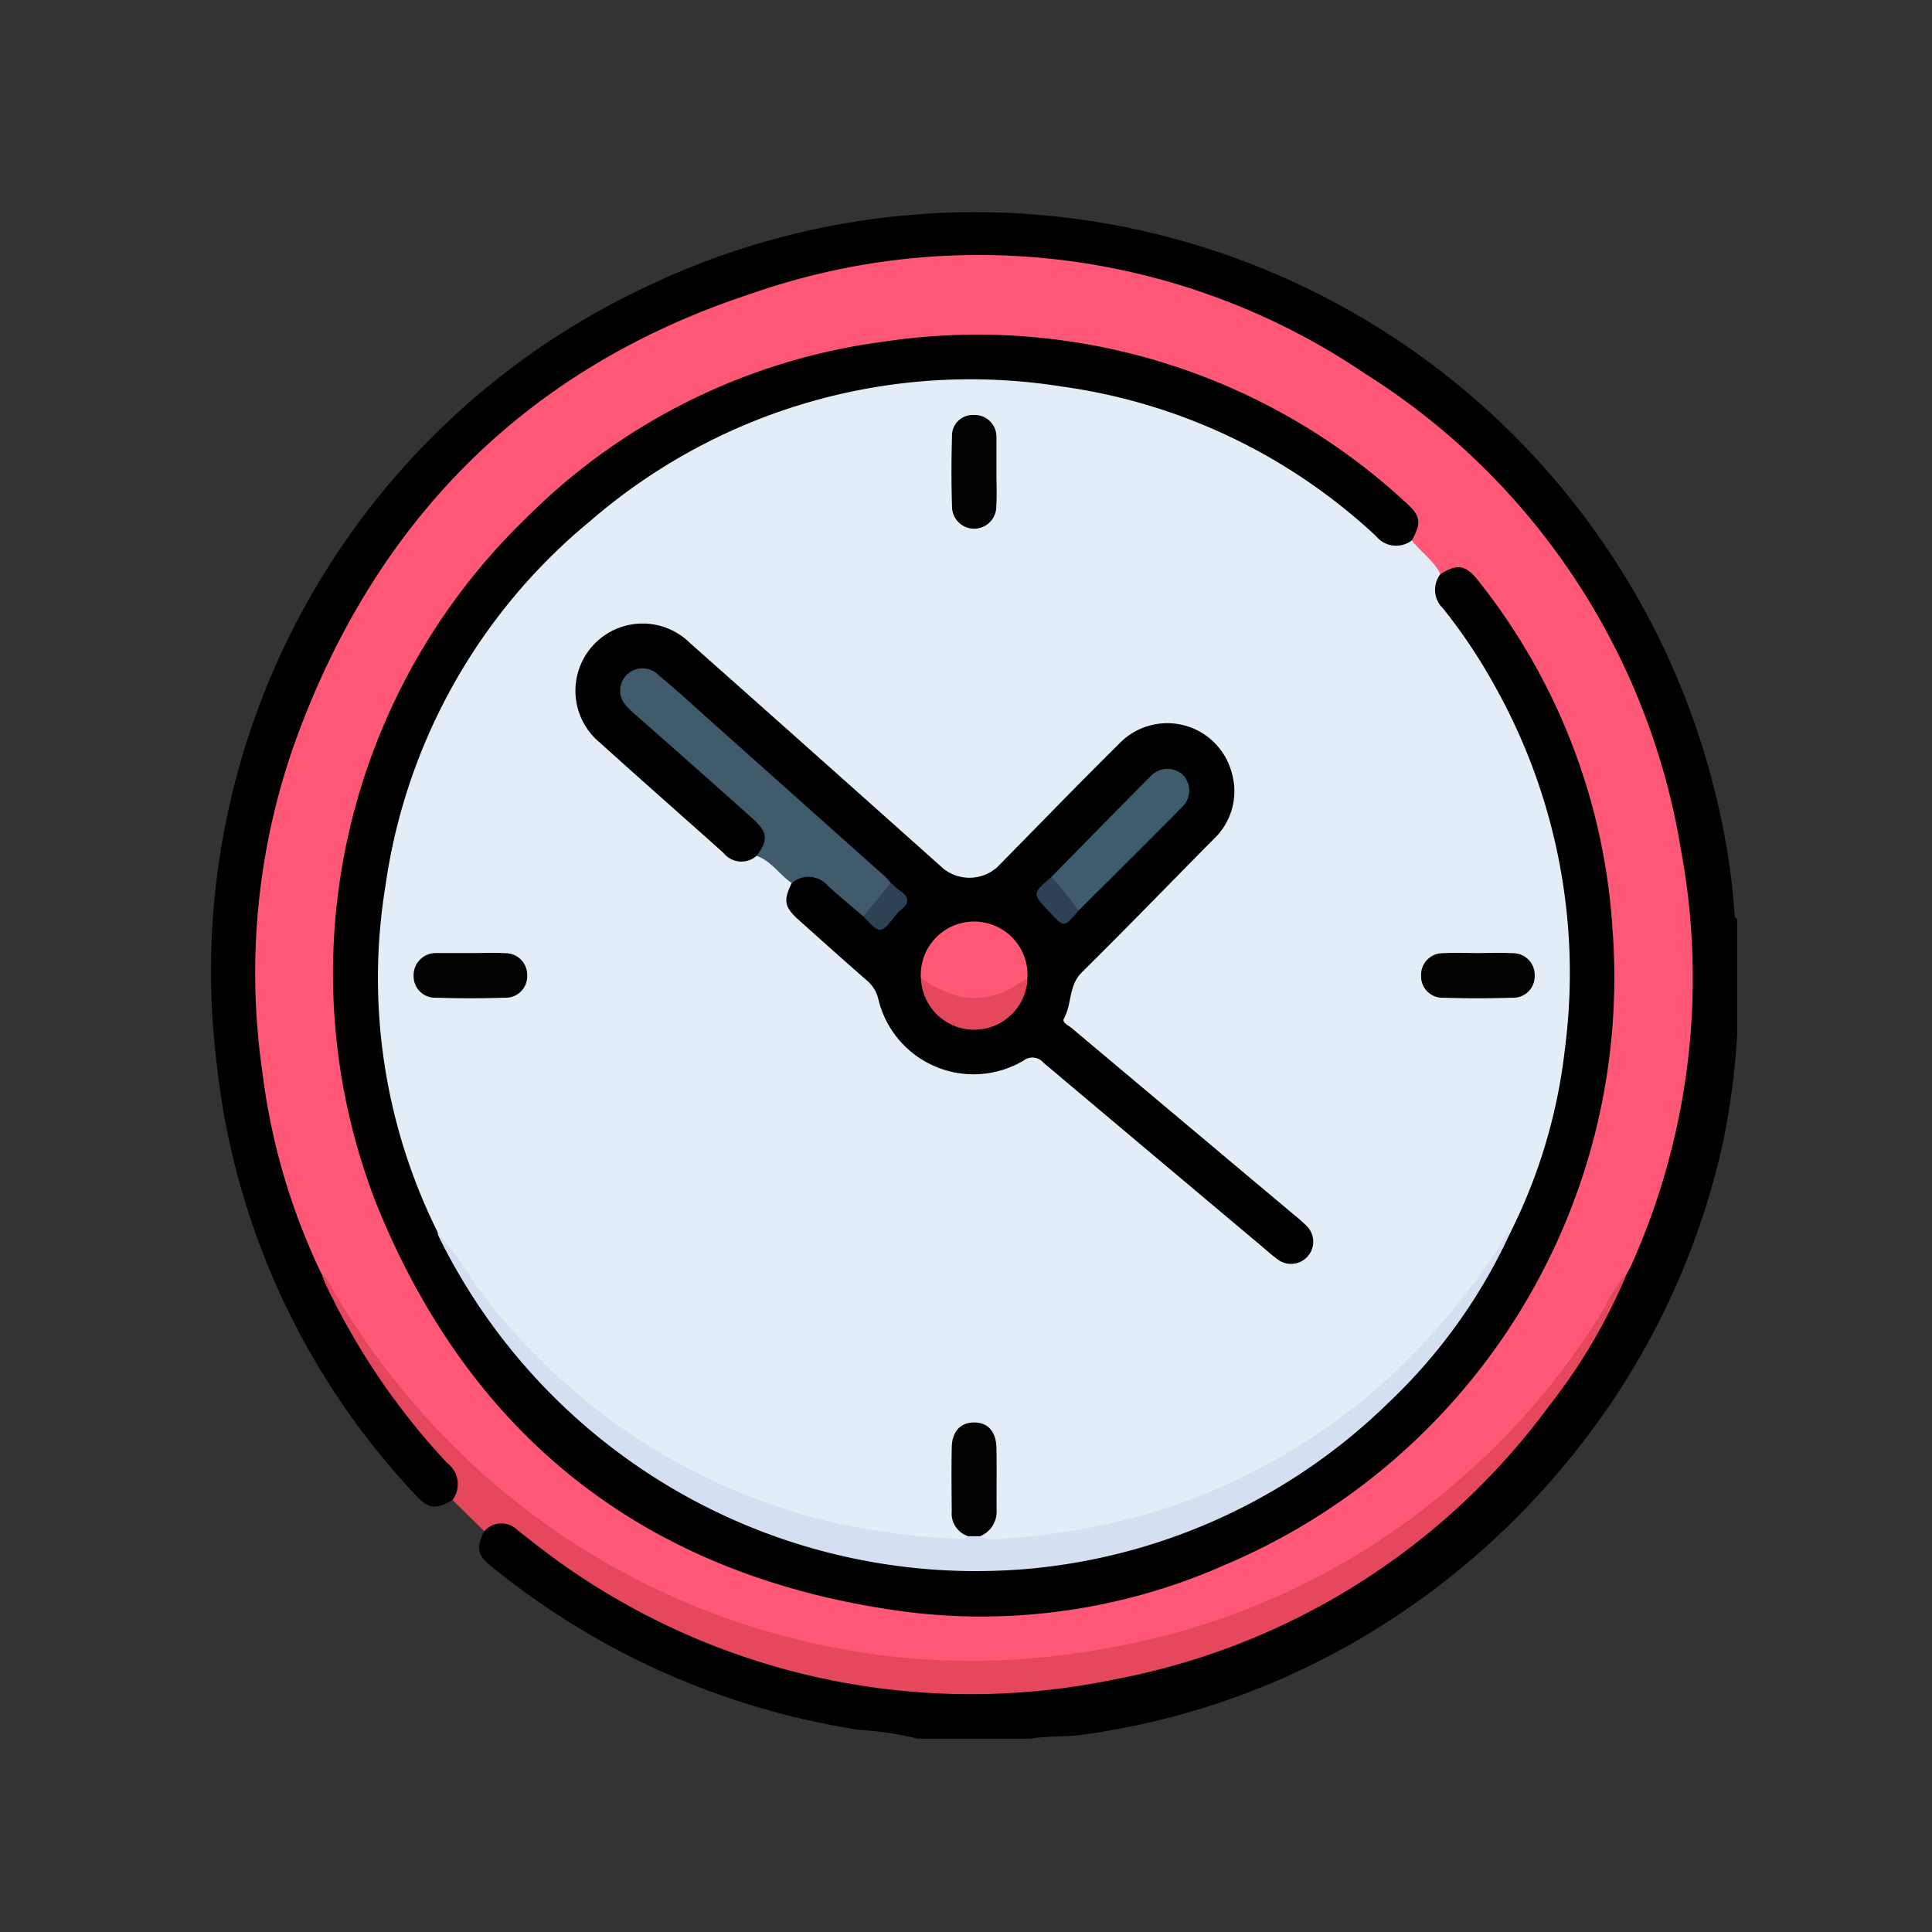 <svg xmlns="http://www.w3.org/2000/svg" xmlns:xlink="http://www.w3.org/1999/xlink" width="73" height="73" viewBox="0 0 73 73">
  <rect x="0" y="0" width="73" height="73" fill="#333333" stroke="none"/>
  <defs>
    <clipPath id="clip-path">
      <rect id="Rectangle_45758" data-name="Rectangle 45758" width="57.642" height="57.692" fill="none"/>
    </clipPath>
  </defs>
  <g id="_2" data-name="2" transform="translate(-231 -925)">
    <g id="Group_175758" data-name="Group 175758" transform="translate(239 933)">
      <g id="Group_175758-2" data-name="Group 175758" transform="translate(0 0)" clip-path="url(#clip-path)">
        <path id="Path_185927" data-name="Path 185927" d="M9.1,48.673c-.633.37-.911.344-1.378-.163A28.19,28.19,0,0,1,.191,32.219,28.561,28.561,0,0,1,16.219,2.929,28.8,28.8,0,0,1,56.858,22.161a26.436,26.436,0,0,1,.68,4.327c.007.088-.014.191.1.23v4.392a28.753,28.753,0,0,1-.51,3.937A28.6,28.6,0,0,1,51.075,47.4a29.246,29.246,0,0,1-7.482,6.4,28.318,28.318,0,0,1-10.7,3.747c-.644.089-1.3.035-1.944.147h-4.28a12.091,12.091,0,0,0-2.186-.329A28.926,28.926,0,0,1,10.5,51.129c-.466-.379-.5-.7-.2-1.278a.8.8,0,0,1,1.242-.213c.557.381,1.069.822,1.622,1.212a26.821,26.821,0,0,0,12.47,4.8A26.407,26.407,0,0,0,41.32,52.78a26.739,26.739,0,0,0,10.361-9.6,20.031,20.031,0,0,0,1.674-3.117A25.122,25.122,0,0,0,55.66,31.52a26.5,26.5,0,0,0-3.9-16.846A26.824,26.824,0,0,0,40.3,4.425a26.433,26.433,0,0,0-9.42-2.462A26.431,26.431,0,0,0,16.4,4.89,26.789,26.789,0,0,0,5.432,15.357a26.262,26.262,0,0,0-3.357,9.73A27.063,27.063,0,0,0,2.9,36.447a29.567,29.567,0,0,0,1.338,3.582,24.918,24.918,0,0,0,3.368,5.554c.475.6.984,1.177,1.5,1.747.462.511.445.933-.014,1.344" transform="translate(0 0)"/>
        <path id="Path_185928" data-name="Path 185928" d="M55.7,61.674a21.415,21.415,0,0,1-2.921,4.976A26.464,26.464,0,0,1,36.313,77.015a26.718,26.718,0,0,1-22.087-5.3q-.224-.171-.444-.346a.86.86,0,0,0-1.255.04l-1.2-1.178a1,1,0,0,0-.206-1.4,26.562,26.562,0,0,1-4.585-6.743c-.063-.133-.106-.276-.159-.414.274-.039.345.185.442.356A28,28,0,0,0,20.953,74.282a27.751,27.751,0,0,0,7.308,1.755,27.807,27.807,0,0,0,19.472-5.445A28.483,28.483,0,0,0,55.2,62.129c.115-.2.167-.483.5-.455" transform="translate(-2.228 -21.553)" fill="#e5485d"/>
        <path id="Path_185929" data-name="Path 185929" d="M54.357,41a5.3,5.3,0,0,0-.85,1.3A26.69,26.69,0,0,1,48.4,48.461,27.238,27.238,0,0,1,37.04,54.652a31.333,31.333,0,0,1-5.278.9,27.07,27.07,0,0,1-8.281-.61A27.806,27.806,0,0,1,8.1,45.4,28.16,28.16,0,0,1,5.232,41.2a.939.939,0,0,0-.2-.191A24.535,24.535,0,0,1,2.8,33.386,26.013,26.013,0,0,1,4.019,20.968C7.044,12.554,12.777,6.763,21.277,3.979a26.01,26.01,0,0,1,23.2,3.031A26.243,26.243,0,0,1,56.4,24.987,26.5,26.5,0,0,1,54.515,40.71c-.045.1-.105.2-.158.3" transform="translate(-0.887 -0.884)" fill="#fe5876"/>
        <path id="Path_185930" data-name="Path 185930" d="M48.642,15.745c.33.449.829.757,1.075,1.276a2.654,2.654,0,0,0,.748,1.905A21.992,21.992,0,0,1,54.64,29.758a22.255,22.255,0,0,1-1.891,11.724,1.887,1.887,0,0,1-.242.442c-.584.64-.982,1.412-1.5,2.1a23.275,23.275,0,0,1-15.293,9.313,24.914,24.914,0,0,1-2.791.271c-.219.012-.559.128-.613-.284a1.971,1.971,0,0,0,.543-1.594c-.021-.412,0-.825,0-1.237a2.147,2.147,0,0,0-.057-.558c-.1-.366-.258-.68-.7-.673-.415.007-.57.3-.665.649a2.313,2.313,0,0,0-.064.613c0,.449.01.9,0,1.349a1.85,1.85,0,0,0,.522,1.434c.01.413-.324.307-.522.3a23.554,23.554,0,0,1-2.8-.26A23.471,23.471,0,0,1,12.629,43.227a8.72,8.72,0,0,0-.913-1.281,17.494,17.494,0,0,1-1.657-4.528A21.128,21.128,0,0,1,9.431,31.9,22.913,22.913,0,0,1,11.4,23.014a22.676,22.676,0,0,1,17.868-13.3,22.38,22.38,0,0,1,13.348,2.393,20.823,20.823,0,0,1,4.435,3.059,1.719,1.719,0,0,0,1.6.574" transform="translate(-3.294 -3.329)" fill="#e3edf8"/>
        <path id="Path_185931" data-name="Path 185931" d="M47.8,14.924a.98.98,0,0,1-1.358-.159A21.749,21.749,0,0,0,34.555,9.111,21.945,21.945,0,0,0,16.75,14.195a21.805,21.805,0,0,0-7.739,13.8,21.547,21.547,0,0,0,1.97,13.061,27.971,27.971,0,0,0,4.741,6.389,22.352,22.352,0,0,0,12.6,6.084A22.337,22.337,0,0,0,50.242,43.163c.436-.7.876-1.4,1.289-2.11a20.6,20.6,0,0,0,2.046-6.9,22.173,22.173,0,0,0-2.565-13.577,20.713,20.713,0,0,0-2.047-3.089.969.969,0,0,1-.094-1.282c.633-.407.965-.357,1.433.244a23.481,23.481,0,0,1,5.073,13.169A24.093,24.093,0,0,1,40.746,53.631a22.689,22.689,0,0,1-12.375,1.736c-9.477-1.343-16.1-6.5-19.686-15.335a23.937,23.937,0,0,1,5.663-25.968A23.381,23.381,0,0,1,27.825,7.42a23.813,23.813,0,0,1,19.711,6.048c.6.527.633.78.26,1.455" transform="translate(-2.449 -2.508)"/>
        <path id="Path_185932" data-name="Path 185932" d="M27.96,32.7a.867.867,0,0,1-1.254-.119c-1.552-1.388-3.117-2.763-4.661-4.159a2.54,2.54,0,1,1,3.389-3.778q4.8,4.259,9.583,8.534a1.58,1.58,0,0,0,2.035-.048c1.541-1.563,3.067-3.142,4.628-4.686a2.519,2.519,0,0,1,4.244,1.143,2.479,2.479,0,0,1-.69,2.478c-1.663,1.68-3.307,3.381-4.989,5.042-.5.5-.361,1.192-.671,1.741-.083.148.178.258.3.361q4.2,3.53,8.4,7.055a5.8,5.8,0,0,1,.464.409.838.838,0,0,1-1.1,1.262c-.183-.13-.349-.284-.521-.429q-4.159-3.492-8.312-6.99a.549.549,0,0,0-.762-.078,3.7,3.7,0,0,1-5.478-2.319,1.3,1.3,0,0,0-.42-.7c-.863-.751-1.714-1.516-2.568-2.279-.568-.509-.612-.739-.287-1.414a.809.809,0,0,1,1.209-.18c.57.368.993.911,1.541,1.306.232.163.368.606.68.471s.489-.542.7-.846c.072-.1-.007-.215-.083-.3-.122-.141-.263-.264-.4-.4q-2.379-2.1-4.743-4.219c-1.2-1.078-2.426-2.121-3.6-3.226a3.491,3.491,0,0,0-.471-.4.713.713,0,0,0-.974.046A.7.7,0,0,0,23.205,27c.4.4.822.766,1.248,1.132,1.164,1,2.294,2.043,3.452,3.053.654.57.65,1.1.056,1.518" transform="translate(-7.376 -8.36)"/>
        <path id="Path_185933" data-name="Path 185933" d="M53.666,59.253a20.772,20.772,0,0,1-4.611,6.45,22.32,22.32,0,0,1-13.33,6.255A22.617,22.617,0,0,1,13.155,59.415a.728.728,0,0,1-.037-.161,17.4,17.4,0,0,1,1.459,2.037,23.809,23.809,0,0,0,4.646,4.739,22.979,22.979,0,0,0,9.267,4.295,27.59,27.59,0,0,0,4.144.525c.178.011.379.06.533-.1a.293.293,0,0,1,.452,0,1.307,1.307,0,0,0,.925.09A25.671,25.671,0,0,0,40.938,69.6a23.582,23.582,0,0,0,7.663-4.42,25.977,25.977,0,0,0,4.778-5.6c.081-.124.13-.274.288-.33" transform="translate(-4.585 -20.708)" fill="#d4dff1"/>
        <path id="Path_185934" data-name="Path 185934" d="M32.91,35.9c-.45-.388-.911-.763-1.348-1.166a.958.958,0,0,0-1.352-.091c-.469-.312-.771-.841-1.335-1.028.444-.585.433-.889-.129-1.393-1.462-1.313-2.937-2.612-4.411-3.913-.312-.276-.65-.542-.608-1.012a.844.844,0,0,1,1.438-.522c.792.656,1.547,1.358,2.316,2.043Q30.6,31.6,33.725,34.388a3.152,3.152,0,0,1,.225.248A1.938,1.938,0,0,1,32.91,35.9" transform="translate(-8.291 -9.275)" fill="#405b6c"/>
        <path id="Path_185935" data-name="Path 185935" d="M44.051,74.622H43.6a.9.9,0,0,1-.62-.943c-.008-.807-.015-1.615,0-2.421.013-.592.329-.926.829-.934.524-.008.847.335.859.962.016.788,0,1.577.007,2.365a1,1,0,0,1-.625.971" transform="translate(-15.018 -24.577)" fill="#020202"/>
        <path id="Path_185936" data-name="Path 185936" d="M44.667,13.983c0,.429.022.861-.006,1.288a.836.836,0,0,1-1.672-.009q-.041-1.315,0-2.633a.781.781,0,0,1,.812-.823.822.822,0,0,1,.866.832,1.073,1.073,0,0,1,0,.112q0,.617,0,1.233h-.006" transform="translate(-15.017 -4.126)" fill="#020202"/>
        <path id="Path_185937" data-name="Path 185937" d="M13.926,43.056c.411,0,.823-.021,1.232.005a.82.82,0,0,1,.859.84.81.81,0,0,1-.855.842q-1.288.041-2.577,0a.812.812,0,0,1-.859-.839.837.837,0,0,1,.856-.848,1.073,1.073,0,0,1,.112,0h1.233v0" transform="translate(-4.098 -15.045)" fill="#020202"/>
        <path id="Path_185938" data-name="Path 185938" d="M72.388,43.056c.429,0,.861-.021,1.289.005a.821.821,0,0,1,.861.839.812.812,0,0,1-.855.844c-.858.028-1.719.027-2.577,0a.81.81,0,0,1-.861-.837.818.818,0,0,1,.853-.845c.428-.027.859-.006,1.289-.006" transform="translate(-24.55 -15.045)" fill="#020202"/>
        <path id="Path_185939" data-name="Path 185939" d="M48.775,36.442c1.246-1.268,2.489-2.54,3.742-3.8a.871.871,0,0,1,1.211-.07.856.856,0,0,1,0,1.215c-1.3,1.321-2.618,2.622-3.93,3.93a2.576,2.576,0,0,1-1.028-1.273" transform="translate(-17.046 -11.309)" fill="#405b6b"/>
        <path id="Path_185940" data-name="Path 185940" d="M41.19,43.383a2.017,2.017,0,1,1,4.025,0,2.731,2.731,0,0,1-4.025,0" transform="translate(-14.395 -14.411)" fill="#fe5875"/>
        <path id="Path_185941" data-name="Path 185941" d="M41.191,44.536a5.192,5.192,0,0,0,1.5.693,2.881,2.881,0,0,0,2.237-.531,2.645,2.645,0,0,1,.292-.161,2.014,2.014,0,0,1-4.025,0" transform="translate(-14.396 -15.565)" fill="#e5485d"/>
        <path id="Path_185942" data-name="Path 185942" d="M37.846,40.252l1.04-1.265c.127.107.248.223.382.319.328.234.312.459,0,.694a1.178,1.178,0,0,0-.189.2c-.582.734-.582.735-1.236.047" transform="translate(-13.227 -13.625)" fill="#2d4355"/>
        <path id="Path_185943" data-name="Path 185943" d="M48.474,38.636A11.846,11.846,0,0,1,49.5,39.909c-.55.647-.55.647-1.092.062l-.038-.04c-.626-.663-.626-.663.1-1.295" transform="translate(-16.745 -13.503)" fill="#2d4355"/>
      </g>
    </g>
    <rect id="Rectangle_45760" data-name="Rectangle 45760" width="73" height="73" transform="translate(231 925)" fill="none"/>
  </g>
</svg>
